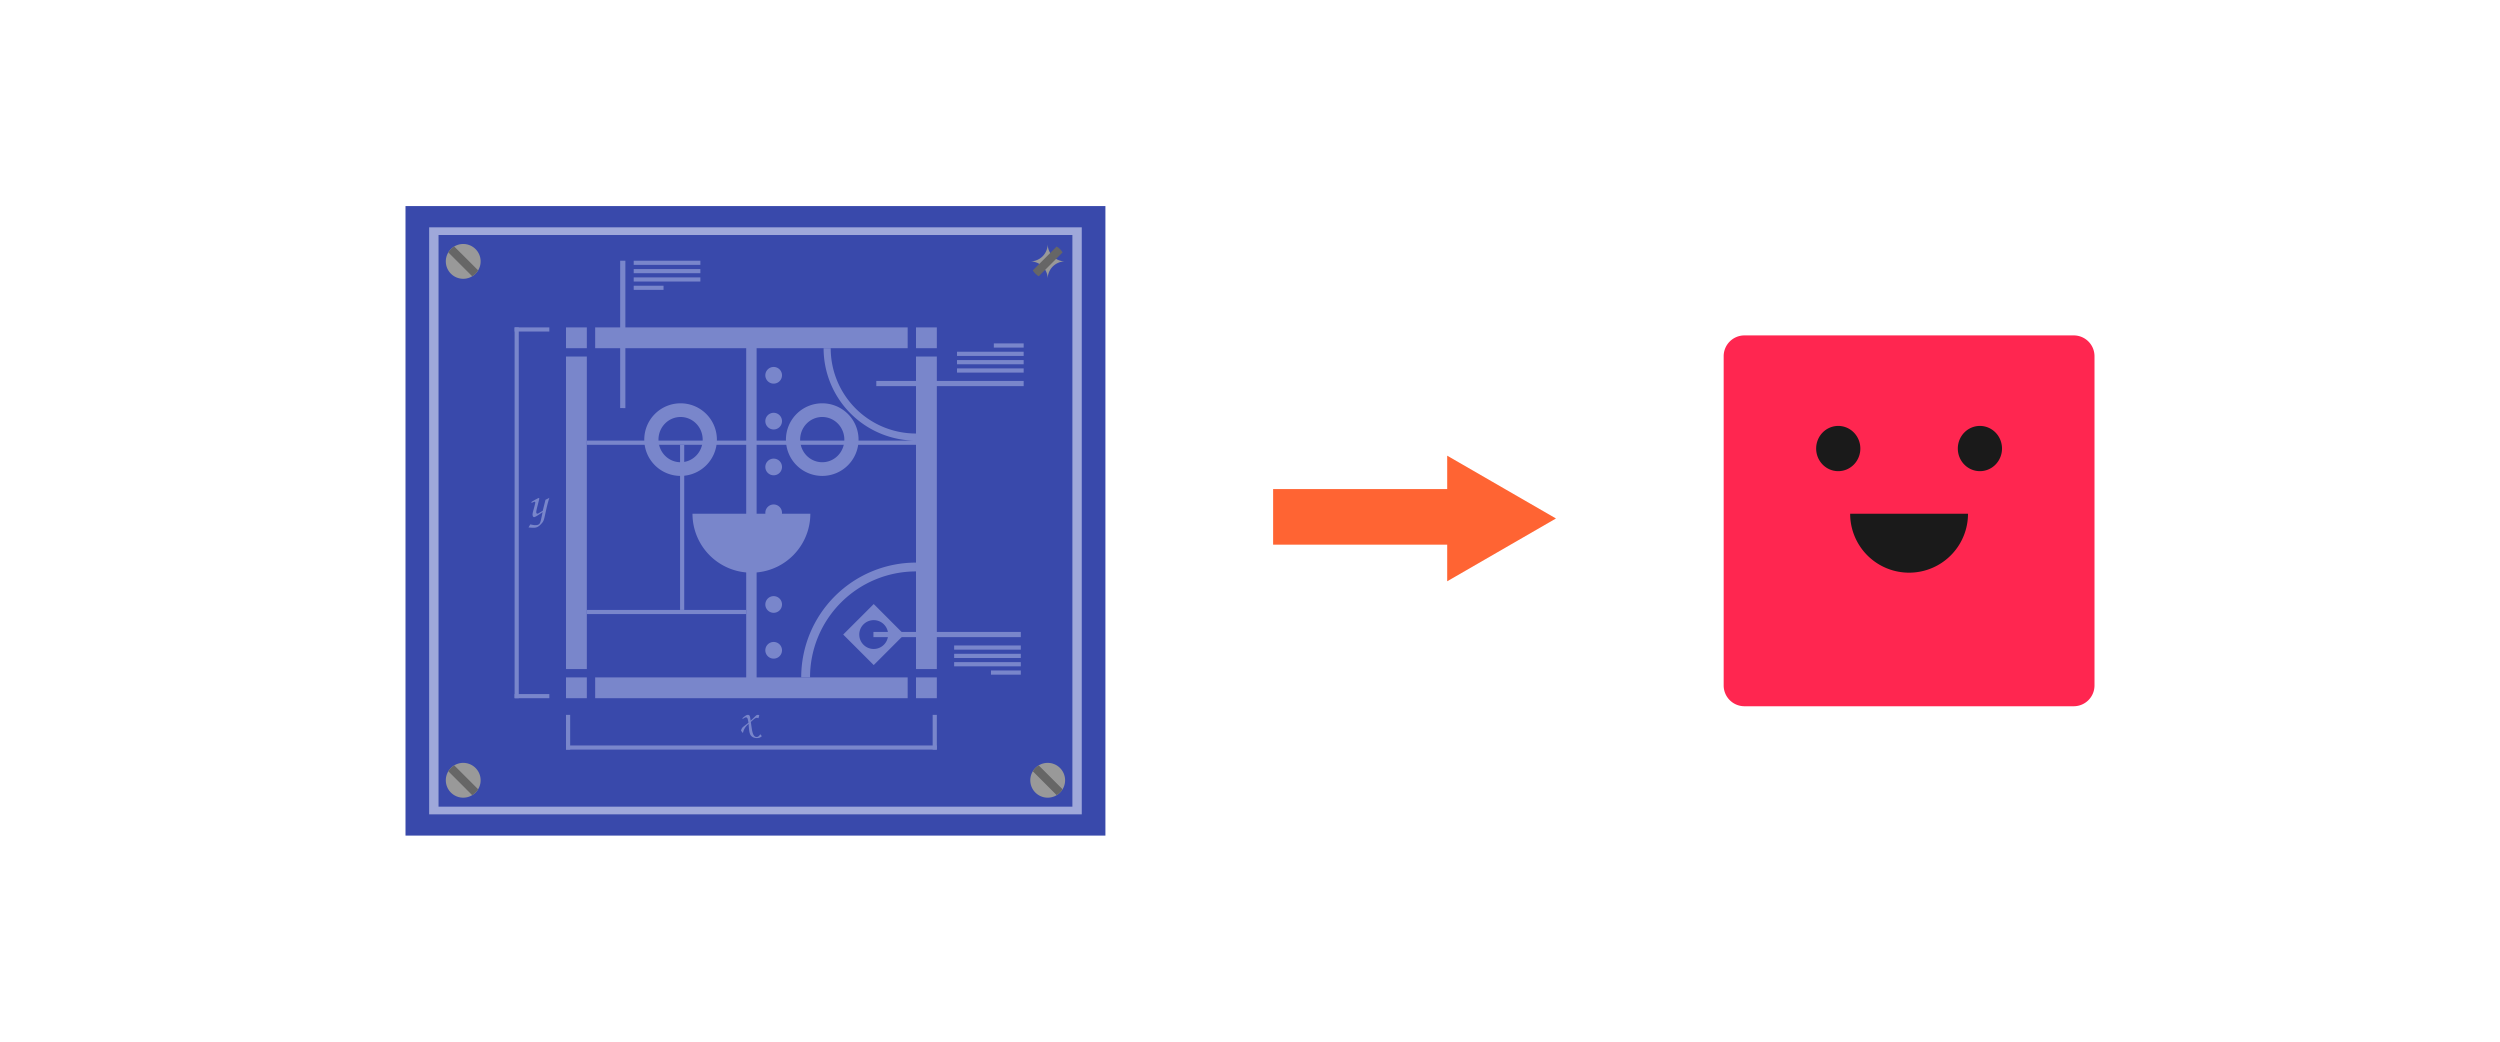 <svg xmlns="http://www.w3.org/2000/svg" width="255" height="106.25" viewBox="0 0 255 106.25"><path fill="none" d="M0 0h255v106.25H0z"/><path d="M177.939 34.212h33.575a2.12 2.12 0 0 1 2.125 2.125v33.575a2.12 2.12 0 0 1-2.125 2.125h-33.575a2.12 2.12 0 0 1-2.125-2.125V36.337a2.12 2.12 0 0 1 2.125-2.125z" fill="#ff2650"/><path d="M187.5 43.444a2.254 2.308 0 0 1 2.255 2.307 2.254 2.308 0 0 1-2.254 2.308 2.254 2.308 0 0 1-2.254-2.308 2.254 2.308 0 0 1 2.254-2.307zm14.45 0a2.254 2.308 0 0 1 2.255 2.307 2.254 2.308 0 0 1-2.254 2.308 2.254 2.308 0 0 1-2.254-2.308 2.254 2.308 0 0 1 2.254-2.307zm-13.234 8.959a6.01 6.01 0 1 0 12.02 0h-6.01z" fill="#1a1a1a"/><path d="M147.614 46.48v3.407h-17.756v5.667h17.756v3.737l11.094-6.406-11.094-6.406z" fill="#ff6433"/><path d="M41.361 21.017h71.391v64.216h-71.39z" fill="#3949ab"/><path d="M43.773 23.187v59.876h66.567V23.187zm.957.783h64.654v58.31H44.73z" fill="#9fa8da"/><path d="M49.024 26.662a1.775 1.775 0 0 1-1.775 1.775 1.775 1.775 0 0 1-1.776-1.775 1.775 1.775 0 0 1 1.776-1.775 1.775 1.775 0 0 1 1.775 1.775z" fill="#999"/><path d="M46.333 25.144a1.775 1.775 0 0 0-.603.602l2.435 2.435a1.775 1.775 0 0 0 .602-.603l-2.434-2.434z" fill="#666"/><path d="M105.09 26.662a1.775 1.775 0 0 1 1.775 1.775 1.775 1.775 0 0 1 1.775-1.775 1.775 1.775 0 0 1-1.775-1.775 1.775 1.775 0 0 1-1.775 1.775z" fill="#999"/><path d="M107.78 25.144a1.775 1.775 0 0 1 .603.602l-2.434 2.435a1.775 1.775 0 0 1-.602-.603l2.434-2.434z" fill="#666"/><path d="M49.024 79.588a1.775 1.775 0 0 1-1.775 1.775 1.775 1.775 0 0 1-1.776-1.775 1.775 1.775 0 0 1 1.776-1.775 1.775 1.775 0 0 1 1.775 1.775z" fill="#999"/><path d="M46.333 78.07a1.775 1.775 0 0 0-.603.602l2.435 2.434a1.775 1.775 0 0 0 .602-.602l-2.434-2.435z" fill="#666"/><path d="M108.64 79.588a1.775 1.775 0 0 1-1.775 1.775 1.775 1.775 0 0 1-1.775-1.775 1.775 1.775 0 0 1 1.775-1.775 1.775 1.775 0 0 1 1.775 1.775z" fill="#999"/><path d="M105.949 78.07a1.775 1.775 0 0 0-.602.602l2.434 2.434a1.775 1.775 0 0 0 .602-.602l-2.434-2.435z" fill="#666"/><path d="M57.732 36.368h2.125v31.875h-2.125zm35.7 0h2.125v31.875h-2.125zm-35.7-2.975h2.125v2.125h-2.125zm2.975 37.825v-2.125h31.875v2.125zm0-35.7v-2.125h31.875v2.125zm32.725 33.575h2.125v2.125h-2.125zm-35.7 0h2.125v2.125h-2.125zm11.687-27.955a3.703 3.703 0 0 0-3.703 3.703 3.703 3.703 0 0 0 3.703 3.702 3.703 3.703 0 0 0 3.703-3.702 3.703 3.703 0 0 0-3.703-3.703zm0 1.395a2.254 2.308 0 0 1 2.254 2.308 2.254 2.308 0 0 1-2.254 2.307 2.254 2.308 0 0 1-2.254-2.307 2.254 2.308 0 0 1 2.254-2.308zm14.45-1.395a3.703 3.703 0 0 0-3.703 3.703 3.703 3.703 0 0 0 3.703 3.702 3.703 3.703 0 0 0 3.703-3.702 3.703 3.703 0 0 0-3.703-3.703zm0 1.395a2.254 2.308 0 0 1 2.254 2.308 2.254 2.308 0 0 1-2.254 2.307 2.254 2.308 0 0 1-2.254-2.307 2.254 2.308 0 0 1 2.254-2.308zm-7.756-7.015h1.062v33.575h-1.062z" fill="#7986cb"/><path d="M70.634 52.403a6.01 6.01 0 1 0 12.02 0h-6.01zm5.479 9.809v.425H59.857v-.425zm17.319-17.268v-.725a8.7 8.7 0 0 1-8.7-8.7h-.725a9.425 9.425 0 0 0 9.425 9.425zm0 12.441v.9a10.808 10.808 0 0 0-10.808 10.808h-.9a11.708 11.708 0 0 1 11.708-11.708zm0-12.441v.425H59.857v-.425zM52.49 33.393h.425v37.825h-.425z" fill="#7986cb"/><path d="M52.49 33.393h3.542v.425H52.49zm0 37.4h3.542v.425H52.49zm5.242 5.667v-.425h37.825v.425z" fill="#7986cb"/><path d="M57.732 76.46v-3.542h.425v3.542zm37.4 0v-3.542h.425v3.542zm-9.126-11.736l3.112 3.112 3.111-3.112-3.111-3.112-3.112 3.112zm2.073-1.04a1.47 1.47 0 0 1 2.078 0 1.47 1.47 0 0 1 0 2.08 1.47 1.47 0 0 1-2.08 0 1.47 1.47 0 0 1 0-2.08zM69.366 45.369h.425v16.843h-.425z" fill="#7986cb"/><path d="M75.718 74.724c.008.004.017.004.02.004a.042.042 0 0 0 .018.004c.008 0 .02-.004.033-.008.087-.364.265-.638.567-.882.05.642.07.8.133.99.09.278.36.452.704.452.232 0 .377-.058.514-.2l-.162-.194c-.112.198-.224.281-.373.281-.199 0-.335-.165-.422-.51-.042-.16-.075-.372-.166-1.022.348-.324.489-.423.6-.423.046 0 .088.008.175.046l.09-.29c-.061-.042-.09-.054-.144-.054a.326.326 0 0 0-.158.041c-.116.104-.136.124-.294.278l-.29.277a4.469 4.469 0 0 0-.054-.364c-.037-.17-.095-.232-.227-.232-.129 0-.249.07-.535.319l-.008.112c.249-.166.27-.174.352-.174.137 0 .187.107.249.542l-.153.124c-.348.266-.352.266-.431.34-.075.079-.104.137-.174.327l.137.216zM53.907 53.798c.142.019.344.033.505.033.322 0 .506-.088.769-.368.266-.286.285-.336.446-1.086.16-.74.248-1.085.405-1.596-.06.032-.11.06-.13.069l-.16.078c-.023.014-.06.028-.101.05l-.281 1.119c-.46.285-.483.298-.561.298-.06 0-.101-.064-.101-.147 0-.1.041-.312.128-.639.115-.455.18-.713.18-.754 0-.033-.023-.056-.05-.056-.051 0-.346.157-.732.387l-.014.124c.216-.11.267-.133.317-.133.046 0 .07.027.07.069 0 .082-.033.22-.143.625-.11.4-.134.501-.134.621 0 .147.07.258.161.258.088 0 .456-.221.865-.515-.175.841-.175.841-.23 1.011-.073.235-.22.322-.52.322-.133 0-.234-.018-.506-.082l-.183.312z" style="line-height:125%;-inkscape-font-specification:'URW Chancery L Medium Italic';text-align:start" font-style="italic" font-weight="500" font-family="URW Chancery L" letter-spacing="0" word-spacing="0" fill="#7986cb"/><path d="M89.09 64.458h15.033v.531H89.09zm8.233 1.382h6.8v.424h-6.8zm0 .85h6.8v.424h-6.8zm0 .85h6.8v.424h-6.8zm3.757.85h3.043v.424h-3.043zM89.382 39.383h15.032v-.531H89.382zm8.232-1.381h6.8v-.425h-6.8zm0-.85h6.8v-.425h-6.8zm0-.85h6.8v-.425h-6.8zm3.757-.85h3.043v-.425h-3.043zm-7.939-2.059h2.125v2.125h-2.125zm-29.644 8.233V26.593h-.531v15.033zm7.65-15.033h-6.8v.425h6.8zm0 .85h-6.8v.425h6.8zm0 .85h-6.8v.425h6.8zm-3.757.85h-3.043v.425h3.043zm12.083 9.137a.85.85 0 0 1-.85.85.85.85 0 0 1-.85-.85.85.85 0 0 1 .85-.85.85.85 0 0 1 .85.85zm0 4.676a.85.85 0 0 1-.85.85.85.85 0 0 1-.85-.85.85.85 0 0 1 .85-.85.85.85 0 0 1 .85.85zm0 4.674a.85.85 0 0 1-.85.85.85.85 0 0 1-.85-.85.85.85 0 0 1 .85-.85.85.85 0 0 1 .85.85zm0 4.676a.85.85 0 0 1-.85.85.85.85 0 0 1-.85-.85.85.85 0 0 1 .85-.85.85.85 0 0 1 .85.85zm0 4.674a.85.85 0 0 1-.85.85.85.85 0 0 1-.85-.85.85.85 0 0 1 .85-.85.85.85 0 0 1 .85.85zm0 4.676a.85.85 0 0 1-.85.85.85.85 0 0 1-.85-.85.85.85 0 0 1 .85-.85.85.85 0 0 1 .85.85zm0 4.674a.85.85 0 0 1-.85.85.85.85 0 0 1-.85-.85.85.85 0 0 1 .85-.85.85.85 0 0 1 .85.85z" fill="#7986cb"/></svg>